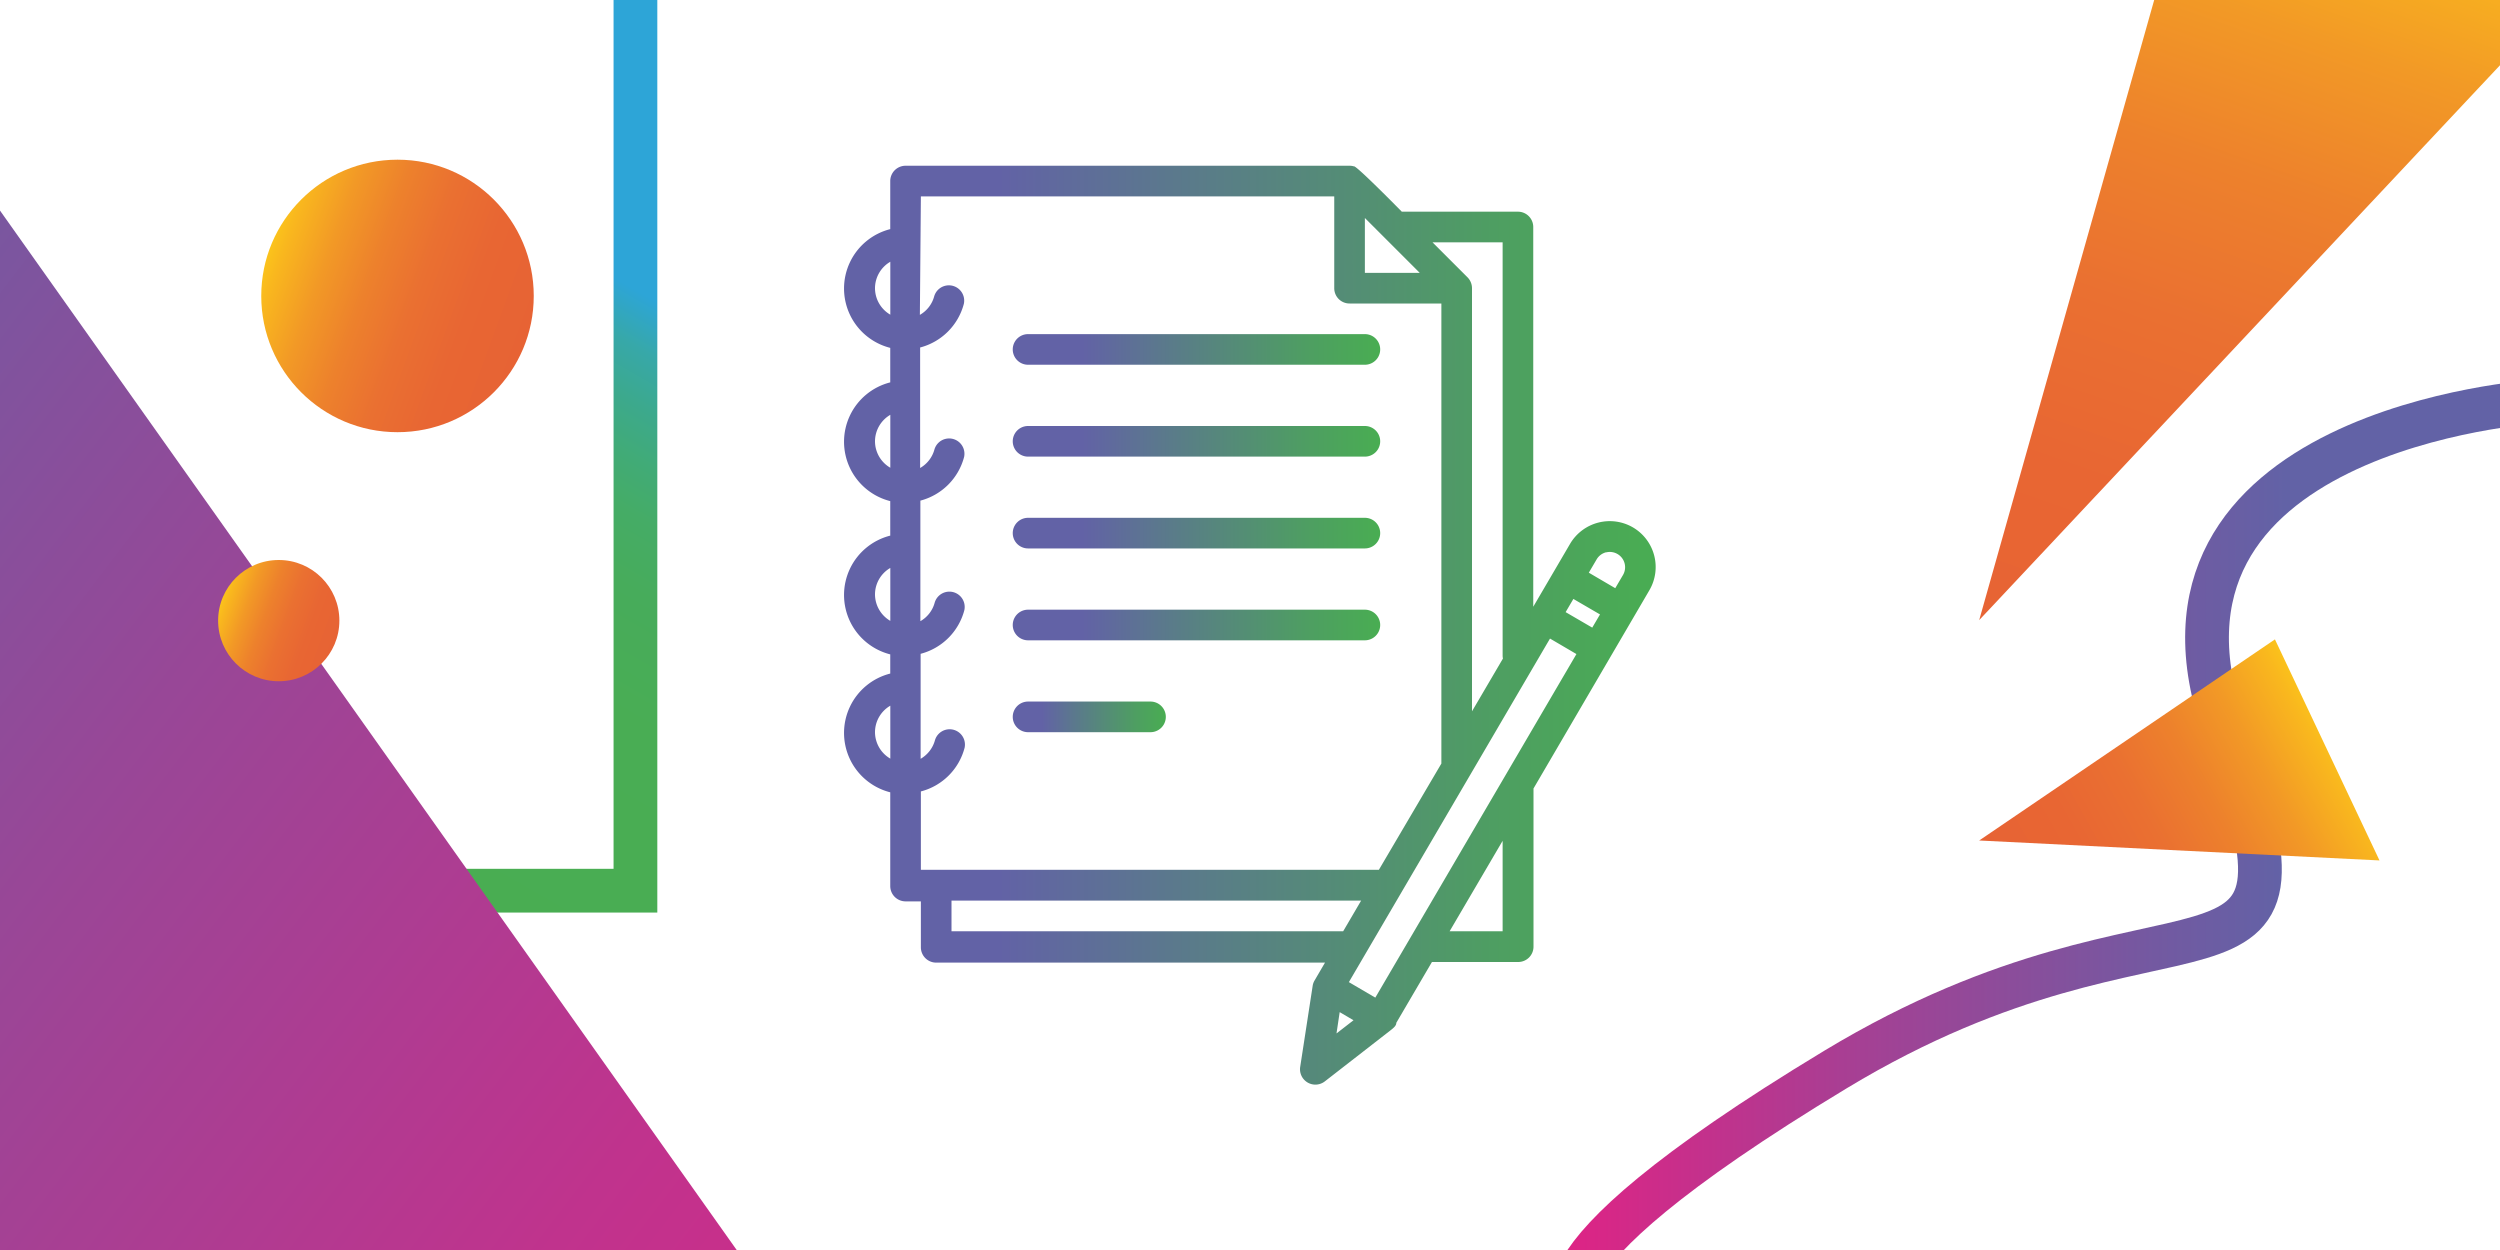 <svg id="Слой_1" data-name="Слой 1" xmlns="http://www.w3.org/2000/svg" xmlns:xlink="http://www.w3.org/1999/xlink" viewBox="0 0 400 200"><defs><style>.cls-1,.cls-11{fill:none;stroke-miterlimit:10;stroke-width:7px;}.cls-1{stroke:url(#Безымянный_градиент_79);}.cls-2{fill:url(#Безымянный_градиент_28);}.cls-3{fill:url(#Безымянный_градиент_28-2);}.cls-4{fill:url(#Безымянный_градиент_22);}.cls-5{fill:url(#Безымянный_градиент_80);}.cls-6{fill:url(#Безымянный_градиент_80-2);}.cls-7{fill:url(#Безымянный_градиент_80-3);}.cls-8{fill:url(#Безымянный_градиент_80-4);}.cls-9{fill:url(#Безымянный_градиент_80-5);}.cls-10{fill:url(#Безымянный_градиент_80-6);}.cls-11{stroke:url(#Безымянный_градиент_24);}.cls-12{fill:url(#Безымянный_градиент_28-3);}.cls-13{fill:url(#Безымянный_градиент_28-4);}</style><linearGradient id="Безымянный_градиент_79" x1="-42.89" y1="156.05" x2="87.8" y2="-70.32" gradientUnits="userSpaceOnUse"><stop offset="0.25" stop-color="#49ad52"/><stop offset="0.41" stop-color="#49ad54"/><stop offset="0.48" stop-color="#47ac5b"/><stop offset="0.52" stop-color="#45ac66"/><stop offset="0.55" stop-color="#41ab77"/><stop offset="0.58" stop-color="#3ca98d"/><stop offset="0.61" stop-color="#37a8a9"/><stop offset="0.63" stop-color="#30a6c8"/><stop offset="0.64" stop-color="#2da5d7"/><stop offset="0.91" stop-color="#2da5d7"/></linearGradient><linearGradient id="Безымянный_градиент_28" x1="-151.9" y1="-166.55" x2="-108.31" y2="-166.55" gradientTransform="translate(128.58 248.46) rotate(20.09)" gradientUnits="userSpaceOnUse"><stop offset="0" stop-color="#fbc31b"/><stop offset="0.05" stop-color="#f9b71e"/><stop offset="0.21" stop-color="#f29926"/><stop offset="0.38" stop-color="#ed812c"/><stop offset="0.56" stop-color="#ea7031"/><stop offset="0.76" stop-color="#e86633"/><stop offset="1" stop-color="#e76334"/></linearGradient><linearGradient id="Безымянный_градиент_28-2" x1="2585.51" y1="1004.72" x2="2809.51" y2="1004.72" gradientTransform="matrix(-0.21, 0.6, -0.89, -0.31, 1815.01, -1262.65)" xlink:href="#Безымянный_градиент_28"/><linearGradient id="Безымянный_градиент_22" x1="-19.09" y1="306.56" x2="-132.56" y2="641.96" gradientTransform="matrix(0.2, -0.79, 0.91, 0.37, -363.18, -65.55)" gradientUnits="userSpaceOnUse"><stop offset="0" stop-color="#6262a6"/><stop offset="0.34" stop-color="#984797"/><stop offset="0.63" stop-color="#c0338d"/><stop offset="0.86" stop-color="#d82686"/><stop offset="1" stop-color="#e12284"/></linearGradient><linearGradient id="Безымянный_градиент_80" x1="162.04" y1="55.91" x2="220.82" y2="55.91" gradientUnits="userSpaceOnUse"><stop offset="0.19" stop-color="#6262a6"/><stop offset="0.4" stop-color="#5b788d"/><stop offset="0.8" stop-color="#4e9e62"/><stop offset="1" stop-color="#49ad52"/></linearGradient><linearGradient id="Безымянный_градиент_80-2" x1="162.04" y1="70.61" x2="220.82" y2="70.61" xlink:href="#Безымянный_градиент_80"/><linearGradient id="Безымянный_градиент_80-3" x1="162.04" y1="85.3" x2="220.82" y2="85.3" xlink:href="#Безымянный_градиент_80"/><linearGradient id="Безымянный_градиент_80-4" x1="162.04" y1="100" x2="220.82" y2="100" xlink:href="#Безымянный_градиент_80"/><linearGradient id="Безымянный_градиент_80-5" x1="162.04" y1="114.7" x2="186.53" y2="114.7" xlink:href="#Безымянный_градиент_80"/><linearGradient id="Безымянный_градиент_80-6" x1="135.09" y1="100" x2="264.91" y2="100" xlink:href="#Безымянный_градиент_80"/><linearGradient id="Безымянный_градиент_24" x1="248.18" y1="137.12" x2="409.23" y2="137.12" gradientUnits="userSpaceOnUse"><stop offset="0" stop-color="#e12284"/><stop offset="0.33" stop-color="#a14295"/><stop offset="0.6" stop-color="#7359a1"/><stop offset="0.73" stop-color="#6262a6"/></linearGradient><linearGradient id="Безымянный_градиент_28-3" x1="2757.83" y1="1012.86" x2="2885.63" y2="1012.86" gradientTransform="matrix(-0.39, 0.22, -0.46, -0.82, 1914.33, 341.53)" xlink:href="#Безымянный_градиент_28"/><linearGradient id="Безымянный_градиент_28-4" x1="-139.81" y1="-111.25" x2="-120.4" y2="-111.25" xlink:href="#Безымянный_градиент_28"/></defs><rect class="cls-1" x="-56.76" y="-56.8" width="158.43" height="199.31"/><circle class="cls-2" cx="63.6" cy="47.35" r="21.8"/><polygon class="cls-3" points="417.5 -8.21 316.67 99.22 355.2 -37.31 417.5 -8.21"/><polygon class="cls-4" points="-32 -11.46 182.65 291.4 -128.73 150.17 -32 -11.46"/><g id="outline"><path class="cls-5" d="M164.49,58.36h53.89a2.45,2.45,0,0,0,0-4.9H164.49a2.45,2.45,0,1,0,0,4.9Z"/><path class="cls-6" d="M164.49,73.06h53.89a2.45,2.45,0,0,0,0-4.9H164.49a2.45,2.45,0,0,0,0,4.9Z"/><path class="cls-7" d="M164.49,87.75h53.89a2.45,2.45,0,0,0,0-4.9H164.49a2.45,2.45,0,0,0,0,4.9Z"/><path class="cls-8" d="M164.49,102.45h53.89a2.45,2.45,0,0,0,0-4.9H164.49a2.45,2.45,0,0,0,0,4.9Z"/><path class="cls-9" d="M164.49,117.15h19.59a2.45,2.45,0,0,0,0-4.9H164.49a2.45,2.45,0,0,0,0,4.9Z"/><path class="cls-10" d="M261.28,84.39A7.37,7.37,0,0,0,251.22,87l-5.9,10.08V36.32a2.45,2.45,0,0,0-2.45-2.45H224.29s-7.36-7.5-7.66-7.25a2.37,2.37,0,0,0-.7-.1h-71A2.45,2.45,0,0,0,142.44,29v7.66a9.8,9.8,0,0,0,0,19v5.52a9.8,9.8,0,0,0,0,19v5.52a9.8,9.8,0,0,0,0,19v3.07a9.8,9.8,0,0,0,0,19v15a2.45,2.45,0,0,0,2.45,2.45h2.45v7.35a2.45,2.45,0,0,0,2.45,2.45H212l-1.67,2.86a2.31,2.31,0,0,0-.3.83.08.08,0,0,0,0,0v0h0l-2,13A2.46,2.46,0,0,0,212,173l10.41-8.09c.67-.52,1-.84,1-1.26l5.7-9.73h13.8a2.45,2.45,0,0,0,2.45-2.45V126.16L263.9,94.44A7.35,7.35,0,0,0,261.28,84.39Zm-4.33,4A2.45,2.45,0,0,1,259.68,92l-1.24,2.11-4.23-2.48,1.24-2.11A2.45,2.45,0,0,1,257,88.36Zm-36.9,71.23-4.23-2.48L248,102.17l4.23,2.48ZM218.38,34.88l8.78,8.78h-8.78ZM250.5,97.94l1.24-2.11L256,98.31l-1.24,2.11ZM240.42,38.77V104.9a2.42,2.42,0,0,0,.05.47l-4.95,8.44V46.11a2.48,2.48,0,0,0-.71-1.73h0l-5.61-5.61Zm-93.08-7.35h66.14V46.11a2.44,2.44,0,0,0,2.45,2.45h14.69v73.61l-10,17H147.34V126.63a9.77,9.77,0,0,0,7-7,2.45,2.45,0,0,0-4.74-1.22h0a4.93,4.93,0,0,1-2.3,3v-16.8a9.79,9.79,0,0,0,7-7,2.45,2.45,0,0,0-4.74-1.22h0a4.88,4.88,0,0,1-2.3,3V80.1a9.79,9.79,0,0,0,7-7,2.45,2.45,0,0,0-4.74-1.22h0a4.9,4.9,0,0,1-2.3,3V55.6a9.79,9.79,0,0,0,7-7,2.45,2.45,0,0,0-4.74-1.22,4.88,4.88,0,0,1-2.3,3ZM140,46.11a4.92,4.92,0,0,1,2.45-4.23v8.47A4.92,4.92,0,0,1,140,46.11Zm0,24.5a4.93,4.93,0,0,1,2.45-4.24v8.47A4.91,4.91,0,0,1,140,70.61Zm0,24.49a4.91,4.91,0,0,1,2.45-4.23v8.47A4.93,4.93,0,0,1,140,95.1Zm0,22.05a4.92,4.92,0,0,1,2.45-4.24v8.47A4.92,4.92,0,0,1,140,117.15ZM152.24,149v-4.9h65.54l-2.87,4.9Zm62.11,12.94,2.21,1.3-2.72,2.11ZM240.42,149h-8.48l8.48-14.47Z"/></g><path class="cls-11" d="M405.73,64.27s-67.27,4.39-49.67,52.93-7.77,20.92-62.38,53.92-40.31,39-40.31,39l152.3-4.8Z"/><polygon class="cls-12" points="380.72 137.67 316.67 134.48 363.99 102.3 380.72 137.67"/><circle class="cls-13" cx="44.6" cy="99.3" r="9.7"/></svg>